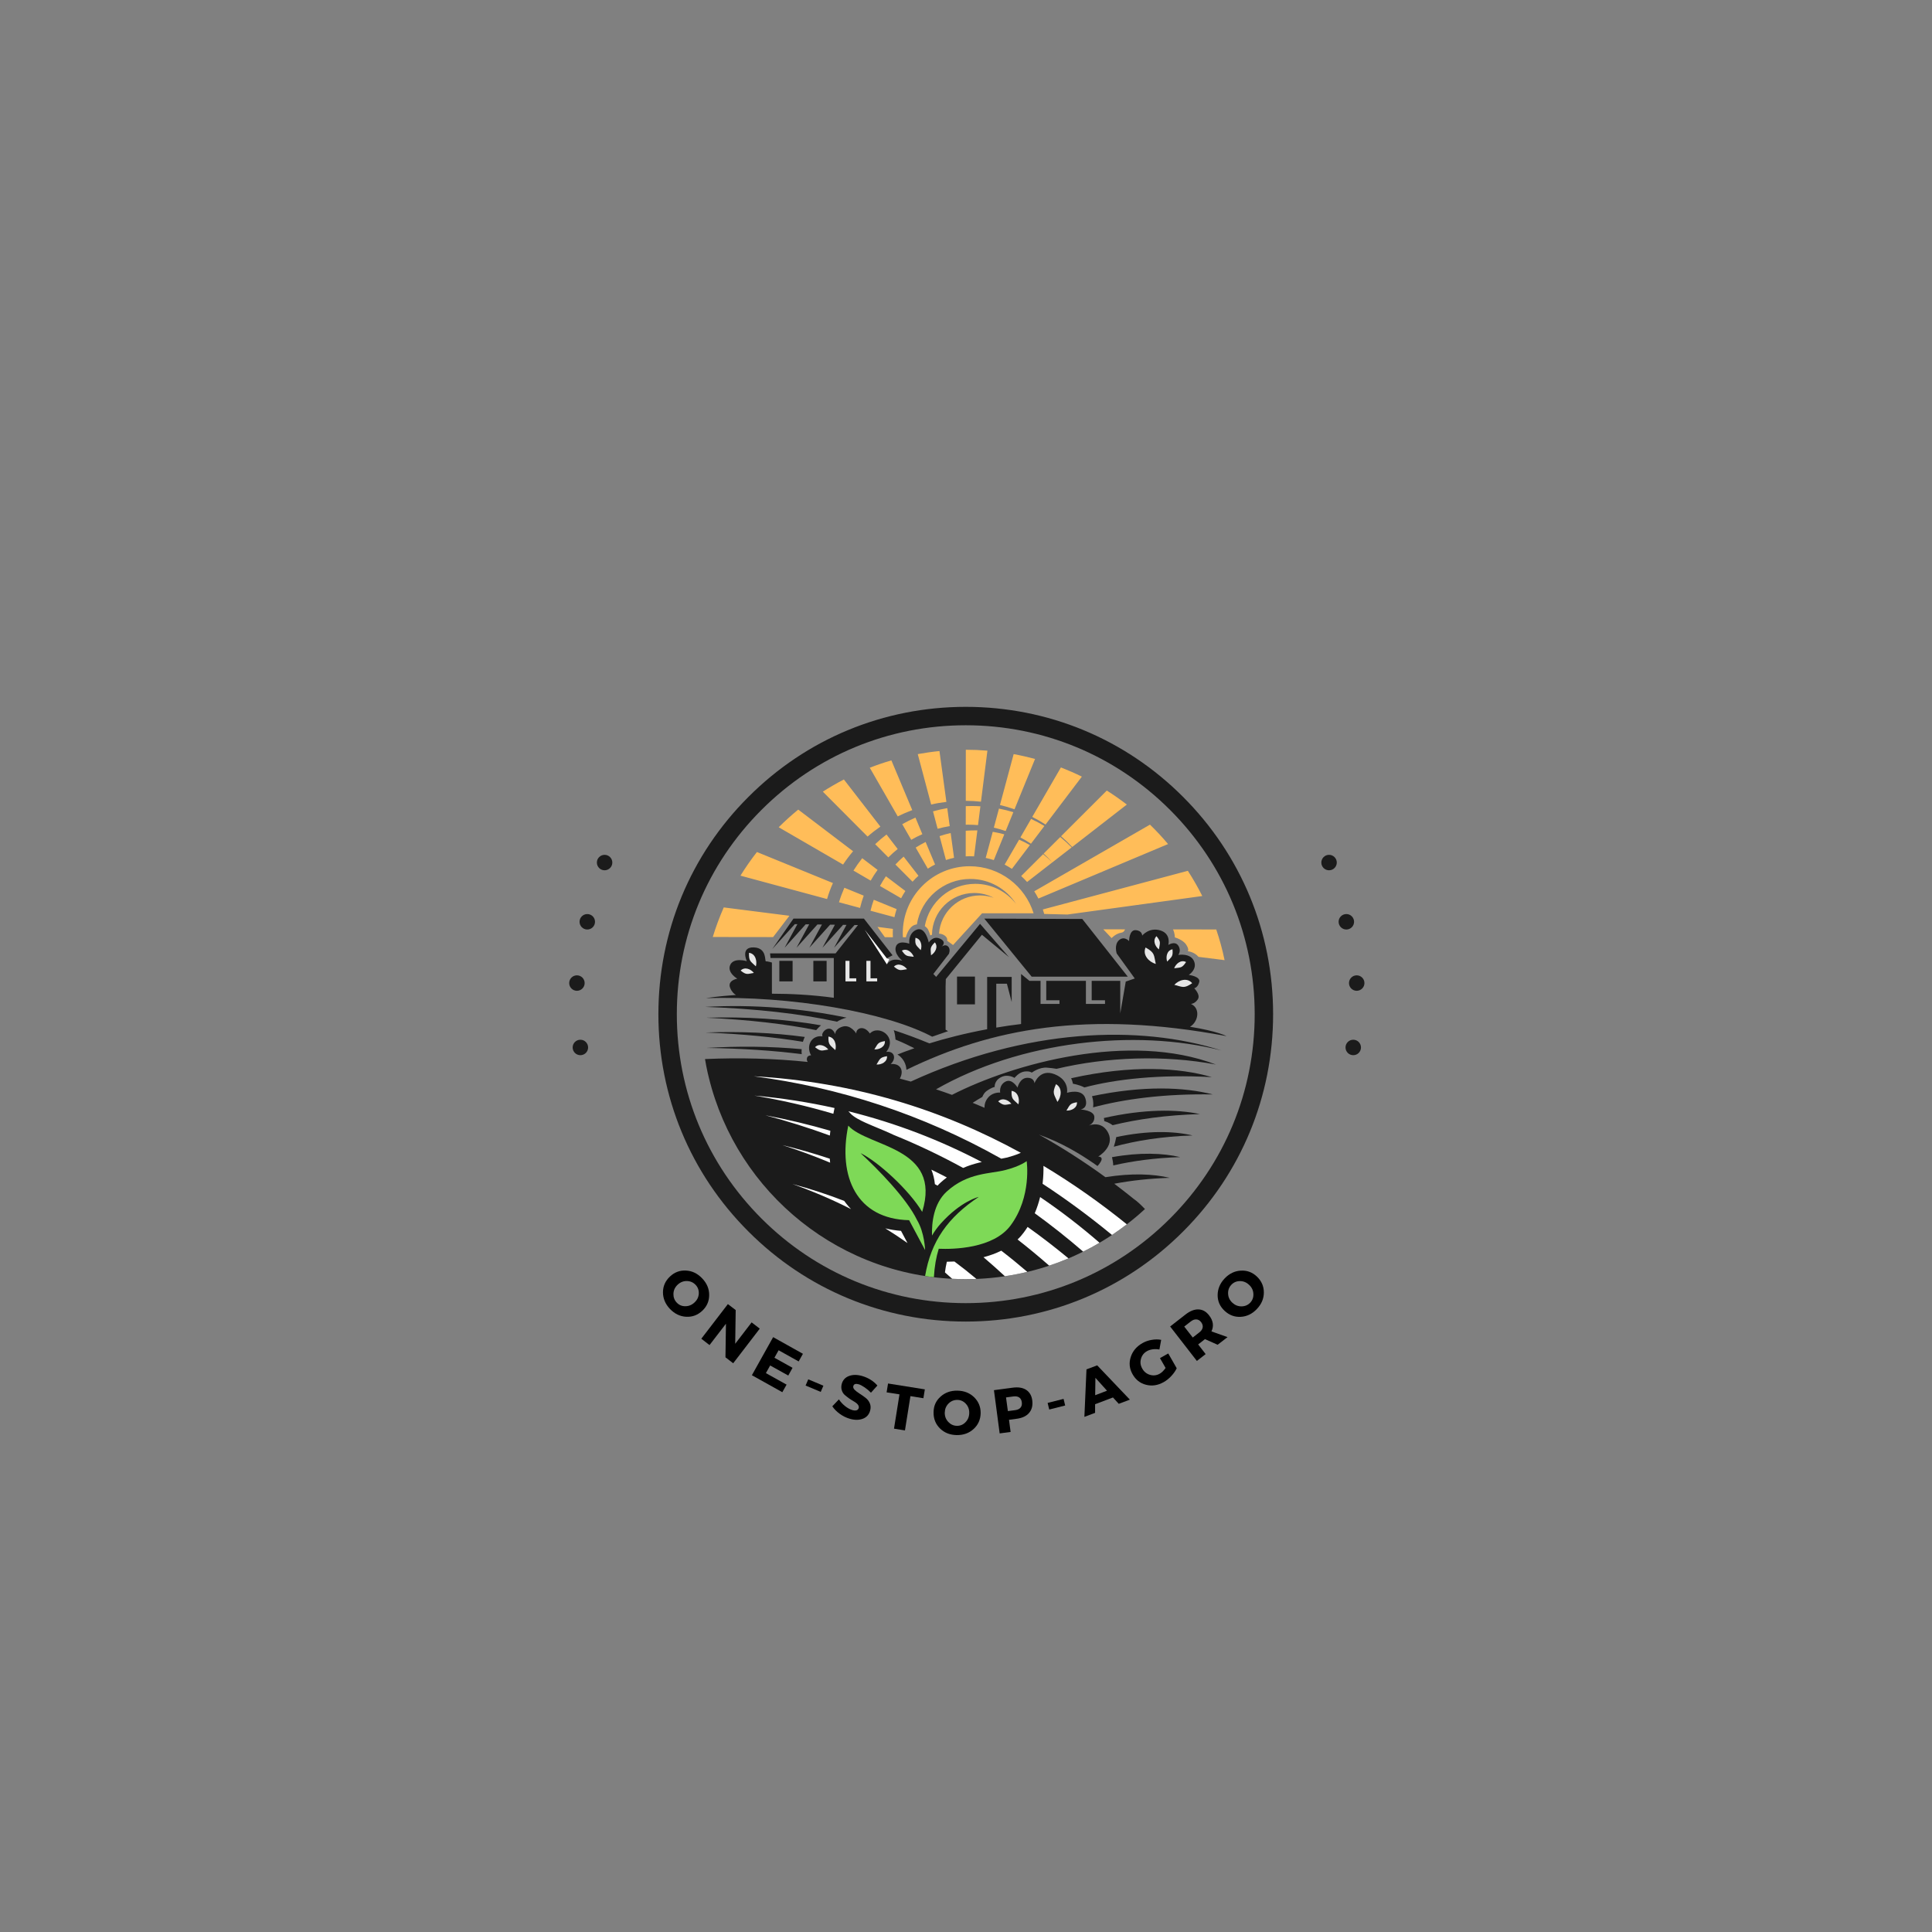 <svg xmlns="http://www.w3.org/2000/svg" width="375" viewBox="0 0 375 375" height="375" version="1.0"><rect x="0" y="0" width="375" height="375" fill="#808080" stroke="none"/><defs><clipPath id="a"><path d="M 173.289 180.219 L 238.074 180.219 L 238.074 207.746 L 173.289 207.746 Z M 173.289 180.219"/></clipPath><clipPath id="b"><path d="M 136.832 195 L 165 195 L 165 199 L 136.832 199 Z M 136.832 195"/></clipPath><clipPath id="c"><path d="M 136.832 200 L 157 200 L 157 203 L 136.832 203 Z M 136.832 200"/></clipPath><clipPath id="d"><path d="M 136.84 199.02 L 237.246 199.02 L 237.246 248.277 L 136.84 248.277 Z M 136.84 199.02"/></clipPath><clipPath id="e"><path d="M 146.23 208.867 L 218.91 208.867 L 218.91 248.277 L 146.23 248.277 Z M 146.23 208.867"/></clipPath><clipPath id="f"><path d="M 138 145.527 L 238 145.527 L 238 187 L 138 187 Z M 138 145.527"/></clipPath></defs><path fill="#1B1B1B" d="M 187.453 256.516 C 171.523 256.516 156.527 250.316 145.273 239.039 C 133.992 227.781 127.793 212.785 127.793 196.855 C 127.793 180.93 133.992 165.93 145.273 154.676 C 156.527 143.398 171.523 137.199 187.453 137.199 C 203.379 137.199 218.379 143.398 229.633 154.676 C 240.91 165.953 247.109 180.93 247.109 196.855 C 247.109 212.785 240.91 227.781 229.633 239.039 C 218.379 250.316 203.379 256.516 187.453 256.516 Z M 187.453 140.773 C 172.477 140.773 158.387 146.617 147.801 157.203 C 137.211 167.789 131.371 181.883 131.371 196.855 C 131.371 211.832 137.211 225.922 147.801 236.512 C 158.387 247.098 172.477 252.938 187.453 252.938 C 202.426 252.938 216.52 247.098 227.105 236.512 C 237.691 225.922 243.535 211.832 243.535 196.855 C 243.535 181.883 237.691 167.789 227.105 157.203 C 216.52 146.617 202.426 140.773 187.453 140.773 Z M 187.453 140.773"/><path fill="#1B1B1B" d="M 218.902 189.57 L 210.074 178.375 L 191.059 178.301 L 200.242 189.57 L 218.902 189.57"/><g clip-path="url(#a)"><path fill="#1B1B1B" d="M 220.258 189.922 L 218.508 190.523 L 217.441 196.703 L 217.441 190.379 L 211.898 190.379 L 211.898 194.152 L 214.484 194.152 L 214.484 194.859 L 210.773 194.859 L 210.773 190.379 L 203.078 190.379 L 203.078 194.152 L 205.645 194.152 L 205.645 194.859 L 201.969 194.859 L 201.969 190.379 L 199.812 190.379 L 198.191 189.047 L 198.191 198.762 C 196.523 198.961 194.914 199.195 193.375 199.457 L 193.375 190.938 L 195.441 190.938 L 196.367 194.492 L 196.367 189.621 L 191.605 189.621 L 191.605 199.773 C 187.168 200.598 183.367 201.602 180.379 202.52 C 178.105 201.566 175.812 200.719 173.477 199.957 C 173.684 200.516 173.777 201.227 173.816 201.777 C 175.117 202.312 176.328 202.879 177.477 203.465 C 176.07 203.949 174.965 204.371 174.199 204.68 C 174.625 204.938 175.086 205.34 175.453 205.973 C 175.785 206.559 175.918 207.133 175.938 207.648 C 192.309 199.676 210.965 196.012 238.074 201.109 C 238.074 201.109 236.312 200.148 230.977 199.293 C 232.578 198.363 233.07 195.711 231.156 194.859 C 231.156 194.859 231.891 194.859 232.488 193.984 C 233.09 193.109 231.797 191.816 231.797 191.816 C 231.797 191.816 232.488 191.723 232.773 190.613 C 233.047 189.504 230.738 189.23 230.738 189.23 C 230.738 189.23 232.449 188.16 231.754 186.551 C 231.062 184.934 228.703 185.348 228.703 185.348 C 228.703 185.348 229.355 184.516 228.703 183.547 C 228.062 182.57 226.77 183.406 226.77 183.406 C 226.77 183.406 227.371 181.234 225.195 180.586 C 223.027 179.941 221.695 181.602 221.695 181.602 C 221.695 181.602 221.734 180.637 220.441 180.543 C 219.152 180.453 219.152 182.664 219.152 182.664 C 219.152 182.664 218.227 181.602 217.207 182.48 C 216.199 183.355 216.75 185.066 216.75 185.066 L 220.258 189.922"/></g><path fill="#1B1B1B" d="M 180.93 201.219 C 181.953 200.859 182.988 200.508 184.02 200.148 C 184.02 200.148 183.863 200.047 183.539 199.871 L 183.539 191.516 L 183.582 190.039 L 190.59 181.438 L 195.844 185.781 L 190.23 179.316 L 181.707 189.613 L 181.164 189.047 L 184.18 185.141 C 184.18 185.141 184.57 184.238 184.02 183.707 C 183.465 183.172 182.77 183.758 182.77 183.758 C 182.77 183.758 183.863 182.855 182.473 182.203 C 181.086 181.555 180.277 182.945 180.277 182.945 C 180.277 182.945 179.637 179.777 177.926 180.453 C 176.219 181.121 176.492 183.172 176.492 183.172 C 176.492 183.172 174.328 182.348 173.883 183.758 C 173.453 185.156 175.137 186.477 175.137 186.477 C 173.629 186.004 172.695 186.328 172.133 187.176 L 172.133 186.016 L 173.242 185.418 L 167.684 178.301 L 154.012 178.301 L 149.91 184.199 L 154.277 179.375 L 154.773 179.383 L 152.293 183.957 L 156.387 179.406 L 157.062 179.414 L 154.602 183.957 L 158.664 179.438 L 159.535 179.453 L 157.094 183.957 L 161.125 179.477 L 162.059 179.488 L 159.637 183.957 L 163.637 179.512 L 164.301 179.52 L 161.898 183.957 L 165.867 179.543 L 166.531 179.555 L 162.188 185.047 L 149.469 185.047 L 149.559 185.949 L 161.84 185.949 L 161.84 193.668 C 157.551 193.082 153.441 192.883 149.84 192.879 L 149.824 192.715 L 149.824 186.824 C 149.824 186.824 148.941 186.566 148.668 186.594 C 148.383 186.617 148.941 183.98 146.309 183.891 C 143.664 183.797 144.957 186.566 144.957 186.566 C 144.957 186.566 142.414 185.781 141.738 187.285 C 141.066 188.785 143.113 189.961 143.113 189.961 C 143.113 189.961 141.098 190.289 141.738 191.789 C 142.062 192.547 142.496 192.93 142.848 193.121 C 139.242 193.375 137.02 193.734 137.02 193.734 C 153.617 193.258 171.934 196.461 180.93 201.219"/><path fill="#1B1B1B" d="M 137.145 203.402 C 144.023 203.504 150.16 203.914 155.609 204.613 C 155.578 204.305 155.57 203.945 155.602 203.645 C 149.582 203.086 143.422 203.027 137.145 203.402"/><g clip-path="url(#b)"><path fill="#1B1B1B" d="M 164.312 197.52 C 155.527 195.711 146.359 194.91 136.879 195.438 C 146.734 195.785 155.328 196.746 162.457 198.312 C 162.879 198.055 163.539 197.723 164.312 197.52"/></g><path fill="#1B1B1B" d="M 159.363 199.016 C 152.184 197.762 144.734 197.312 137.062 197.539 C 145.258 197.922 152.344 198.738 158.422 199.949 C 158.664 199.664 159.004 199.297 159.363 199.016"/><g clip-path="url(#c)"><path fill="#1B1B1B" d="M 156.203 201.27 C 149.941 200.426 143.516 200.176 136.938 200.41 C 144.043 200.691 150.32 201.301 155.844 202.219 C 155.953 201.887 156.062 201.551 156.203 201.27"/></g><path fill="#1B1B1B" d="M 211.957 212.766 C 212.355 213.922 212.164 214.941 212.164 214.941 C 218.094 213.34 226.012 212.262 235.406 212.43 C 229.828 210.996 221.902 210.672 211.957 212.766"/><path fill="#1B1B1B" d="M 214.258 217.004 C 214.348 217.359 214.324 217.602 214.324 217.602 C 214.324 217.602 215.234 217.836 215.957 218.402 C 220.652 217.254 226.371 216.426 232.906 216.242 C 228.371 215.285 222.078 215.242 214.258 217.004"/><path fill="#1B1B1B" d="M 235.215 209.07 C 228.93 207.215 219.668 206.656 207.906 209.285 C 208.18 209.844 208.254 210.352 208.254 210.352 C 208.254 210.352 209.457 210.535 210.473 211.07 C 216.543 209.469 225.004 208.5 235.215 209.07"/><path fill="#1B1B1B" d="M 216.082 226.207 C 219.836 225.348 224.203 224.746 229.078 224.594 C 225.703 223.805 221.25 223.637 215.84 224.605 C 215.941 225.055 216.066 225.688 216.082 226.207"/><path fill="#1B1B1B" d="M 216.668 220.707 C 216.559 221.324 216.375 222 216.191 222.578 C 220.418 221.418 225.578 220.574 231.48 220.391 C 227.789 219.523 222.793 219.406 216.668 220.707"/><g clip-path="url(#d)"><path fill="#1B1B1B" d="M 237.059 203.887 C 221 198.789 199.18 199.641 176.785 209.934 C 176.078 209.734 175.367 209.543 174.656 209.355 C 175.566 207.73 174.68 206.328 172.883 206.539 C 174.109 205.383 173.484 203.895 172.016 204.188 C 174.285 201.309 170.582 198.789 168.84 200.602 C 167.707 198.914 166.125 199.539 166.207 200.602 C 166.207 200.602 165.113 198.805 163.574 199.258 C 162.023 199.715 162.129 200.742 162.129 200.742 C 161.156 198.438 159.195 200.434 159.656 201.16 C 157.637 200.844 156.336 202.879 157.43 204.848 C 157.43 204.848 156.602 204.805 156.602 205.59 C 156.602 205.805 156.672 205.977 156.77 206.121 C 150.211 205.438 143.566 205.27 136.84 205.562 C 136.996 206.5 137.18 207.426 137.387 208.344 L 137.387 208.352 C 137.406 208.426 137.43 208.5 137.445 208.574 C 137.488 208.777 137.539 208.977 137.59 209.176 C 143.082 231.621 163.324 248.281 187.441 248.281 C 200.871 248.281 213.09 243.117 222.234 234.672 C 221.543 233.949 220.734 233.164 220.078 232.723 C 218.816 231.703 217.551 230.719 216.281 229.762 C 219.504 229.152 223.105 228.738 227.047 228.617 C 223.832 227.852 219.637 227.672 214.566 228.492 C 210.324 225.406 206.02 222.656 201.664 220.23 C 202.172 220.422 202.707 220.625 203.27 220.848 C 207.32 222.449 211.016 224.879 213.023 226.324 C 213.215 226.129 213.422 225.879 213.613 225.555 C 214.293 224.438 213.156 224.496 213.156 224.496 C 213.156 224.496 216.383 222.602 215.141 219.965 C 214.012 217.59 211.758 218.301 211.336 218.461 C 211.293 218.48 211.266 218.488 211.266 218.488 C 211.266 218.488 211.289 218.477 211.336 218.461 C 211.594 218.352 212.492 217.887 212.414 216.777 C 212.324 215.484 209.738 215.352 209.738 215.352 C 209.738 215.352 211.305 215.168 210.664 213.172 C 210.016 211.188 207.105 212.113 207.105 212.113 C 207.105 212.113 207.613 209.668 204.703 208.508 C 201.793 207.359 200.785 210.27 200.785 210.27 C 200.785 210.27 200.785 209.16 199.352 209.203 C 197.918 209.25 197.5 211.098 197.5 211.098 C 197.5 211.098 196.441 209.25 195.152 209.945 C 193.859 210.637 194.133 212.07 194.133 212.07 C 194.133 212.07 192.332 211.879 191.414 213.59 C 191.164 214.059 191.082 214.551 191.094 215.02 C 190.328 214.691 189.562 214.367 188.793 214.055 C 189.398 213.66 190.023 213.281 190.664 212.914 C 190.859 212.457 191.117 212.023 191.5 211.762 C 192.609 210.996 193.066 210.98 193.066 210.98 C 193.066 210.98 192.949 209.777 194.293 209.086 C 195.625 208.383 196.918 209.219 196.918 209.219 C 196.918 209.219 197.727 208.16 198.793 207.992 C 199.852 207.832 200.27 208.199 200.27 208.199 C 200.27 208.199 201.719 207.09 203.246 207.234 C 203.902 207.293 204.512 207.352 205.07 207.457 C 214.906 205.121 226.062 204.746 236 206.625 C 219.273 200.223 196.773 206.383 184.777 212.512 C 183.75 212.137 182.719 211.777 181.684 211.438 C 197.973 202.113 220.223 199.602 237.059 203.887"/></g><path fill="#1B1B1B" d="M 185.758 189.555 L 185.758 194.945 L 189.238 194.945 L 189.238 189.555 L 185.758 189.555"/><path fill="#1B1B1B" d="M 151.27 186.5 L 151.27 190.488 L 153.844 190.488 L 153.844 186.5 L 151.27 186.5"/><path fill="#1B1B1B" d="M 157.871 186.5 L 157.871 190.488 L 160.445 190.488 L 160.445 186.5 L 157.871 186.5"/><path fill="#7ED957" d="M 181.27 247.906 C 180.703 247.84 180.129 247.766 179.562 247.672 C 180.711 240.855 183.996 236.309 189.973 232.32 C 189.973 232.32 186.57 233.07 182.586 237.504 C 181.938 238.227 181.379 239.012 180.902 239.82 C 180.828 237.352 181.203 233.621 183.754 231.285 C 187.84 227.559 192.207 227.867 195.133 227.105 C 198.059 226.355 199.277 225.371 199.277 225.371 C 199.277 225.371 200.301 232.27 196.168 237.844 C 192.824 242.367 185.047 242.5 182.211 242.383 C 181.711 243.992 181.387 245.805 181.27 247.906 Z M 176.461 236.836 C 166.316 236.625 162.59 228.449 164.648 218.488 C 168.516 222.719 182.895 222.586 178.996 235.223 C 176.477 231.004 170.441 225.473 167.031 223.82 C 170.426 226.957 175.984 232.621 177.996 236.809 C 179.469 239.262 179.562 242.641 179.562 242.641 L 176.461 236.836"/><g clip-path="url(#e)"><path fill="#FFF" d="M 161.98 215.066 C 156.977 213.949 151.785 213.133 146.418 212.656 C 151.57 213.508 156.688 214.684 161.754 216.184 Z M 190.566 225.547 C 182.578 221.352 173.949 217.996 164.68 215.699 L 165.023 216.078 C 165.73 216.852 167.066 217.496 168.016 217.93 C 169.625 218.656 171.277 219.281 172.883 220.016 C 173.051 220.098 173.227 220.172 173.395 220.258 C 177.984 222.117 182.504 224.262 186.949 226.699 C 187.891 226.281 188.883 225.957 189.934 225.695 C 190.141 225.648 190.355 225.598 190.566 225.547 Z M 161.172 219.48 C 157.086 218.297 152.895 217.285 148.566 216.477 C 152.77 217.586 156.938 218.895 161.07 220.406 C 161.105 220.098 161.137 219.789 161.172 219.48 Z M 183.781 228.543 C 182.789 228.023 181.789 227.523 180.777 227.031 C 181.145 227.941 181.371 228.883 181.461 229.844 C 181.629 229.934 181.805 230.035 181.973 230.137 C 182.145 229.934 182.34 229.75 182.539 229.566 C 182.938 229.199 183.355 228.859 183.781 228.543 Z M 171.832 238.418 C 173.293 239.328 174.727 240.273 176.145 241.273 L 174.887 238.91 C 173.844 238.828 172.824 238.668 171.832 238.418 Z M 163.863 233.098 C 160.637 231.844 157.285 230.742 153.793 229.809 C 157.711 231.203 161.516 232.82 165.191 234.691 C 165.039 234.539 164.906 234.391 164.766 234.23 C 164.441 233.863 164.141 233.488 163.863 233.098 Z M 161.055 224.902 C 158.07 223.91 155.02 223.027 151.883 222.27 C 155.012 223.27 158.094 224.402 161.129 225.672 C 161.105 225.422 161.07 225.164 161.055 224.902 Z M 198.145 223.762 C 182.855 215.367 165.723 210.004 146.301 208.902 C 162.855 211.07 178.945 216.234 194.352 224.902 C 194.742 224.836 195.125 224.762 195.5 224.672 C 196.191 224.488 197.262 224.16 198.145 223.762 Z M 189.523 248.238 C 188.832 248.266 188.141 248.281 187.441 248.281 C 186.555 248.281 185.68 248.254 184.812 248.207 C 184.348 247.789 183.879 247.379 183.414 246.973 C 183.504 246.27 183.621 245.586 183.781 244.902 C 184.262 244.902 184.754 244.887 185.254 244.859 C 186.715 245.945 188.141 247.07 189.523 248.238 Z M 199.402 246.871 C 197.977 247.215 196.516 247.496 195.051 247.715 C 193.676 246.445 192.293 245.211 190.898 244.027 C 192.102 243.711 193.258 243.293 194.352 242.758 C 196.066 244.078 197.75 245.453 199.402 246.871 Z M 207.395 244.25 C 206.172 244.77 204.922 245.242 203.645 245.66 C 201.629 243.891 199.586 242.199 197.508 240.582 C 197.953 240.172 198.352 239.723 198.711 239.23 C 198.977 238.879 199.219 238.512 199.461 238.145 C 202.172 240.07 204.812 242.117 207.395 244.25 Z M 213.422 241.215 C 212.391 241.832 211.332 242.398 210.246 242.941 C 207.18 240.289 204.035 237.801 200.844 235.492 C 201.277 234.473 201.621 233.422 201.887 232.348 C 205.93 235.082 209.773 238.051 213.422 241.215 Z M 218.719 237.637 C 217.785 238.359 216.824 239.047 215.84 239.703 C 211.414 236.059 206.922 232.754 202.363 229.77 C 202.371 229.652 202.387 229.535 202.402 229.41 C 202.504 228.449 202.562 227.348 202.535 226.289 C 208.18 229.676 213.574 233.48 218.719 237.637" fill-rule="evenodd"/></g><g clip-path="url(#f)"><path fill="#FFBD59" d="M 218.367 180.387 L 214.141 180.375 L 215.758 182.086 C 215.758 182.086 216.543 181.211 217.648 181.027 C 218.094 180.953 218.25 180.695 218.367 180.387 Z M 184.523 161.688 L 185.18 166.5 C 184.648 166.617 184.121 166.762 183.605 166.926 L 182.371 162.289 C 183.07 162.055 183.789 161.855 184.523 161.688 Z M 183.863 156.855 L 184.34 160.352 C 183.539 160.477 182.754 160.652 181.988 160.863 L 181.098 157.484 C 181.996 157.234 182.922 157.016 183.863 156.855 Z M 178.137 146.371 C 179.52 146.121 180.93 145.918 182.348 145.777 L 183.695 155.648 C 182.688 155.766 181.703 155.93 180.738 156.156 Z M 179.66 163.422 L 181.496 167.797 C 181.012 168.039 180.535 168.312 180.086 168.605 L 177.734 164.516 C 178.363 164.125 179.004 163.758 179.66 163.422 Z M 177.688 158.699 L 179.027 161.914 C 178.285 162.238 177.562 162.598 176.867 163.008 L 175.125 159.969 C 175.953 159.512 176.801 159.086 177.688 158.699 Z M 168.824 149.016 C 170.191 148.48 171.59 148.004 173.016 147.59 L 177.07 157.242 C 176.102 157.602 175.16 158.008 174.25 158.461 Z M 175.395 166.27 L 178.277 169.988 C 177.867 170.348 177.488 170.73 177.129 171.141 L 173.801 167.805 C 174.301 167.262 174.836 166.754 175.395 166.27 Z M 172.074 161.98 L 174.242 164.793 C 173.609 165.301 173 165.844 172.426 166.418 L 169.867 163.855 C 170.566 163.191 171.301 162.562 172.074 161.98 Z M 159.711 153.66 C 161.031 152.812 162.398 152.027 163.797 151.293 L 170.883 160.445 C 170.016 161.047 169.184 161.688 168.398 162.379 Z M 171.957 170.082 L 175.734 172.945 C 175.434 173.395 175.16 173.871 174.91 174.352 L 170.801 171.969 C 171.152 171.316 171.543 170.684 171.957 170.082 Z M 167.355 166.578 L 170.34 168.848 C 169.852 169.516 169.406 170.207 169 170.926 L 165.656 168.98 C 166.176 168.152 166.75 167.344 167.355 166.578 Z M 151.145 160.57 C 152.352 159.367 153.617 158.227 154.938 157.141 L 165.582 165.227 C 164.883 166.051 164.23 166.91 163.641 167.812 Z M 169.602 174.645 L 174.035 176.457 C 173.867 176.965 173.727 177.492 173.609 178.023 L 168.965 176.773 C 169.141 176.047 169.352 175.336 169.602 174.645 Z M 163.891 172.309 L 167.648 173.844 C 167.367 174.621 167.125 175.414 166.934 176.23 L 162.848 175.129 C 163.141 174.16 163.488 173.227 163.891 172.309 Z M 143.723 169.965 C 144.707 168.379 145.773 166.844 146.918 165.375 L 161.672 171.398 C 161.223 172.402 160.84 173.434 160.531 174.504 Z M 138.348 181.871 C 138.945 179.902 139.664 177.992 140.48 176.129 L 153.227 177.75 L 150.059 181.887 Z M 236.074 180.41 C 236.73 182.348 237.273 184.332 237.691 186.367 L 232.629 185.727 C 231.781 184.715 230.531 184.633 230.531 184.633 C 230.531 184.633 230.906 184.398 230.254 183.379 C 229.605 182.371 228.039 181.953 228.039 181.953 C 228.039 181.953 228.039 181.121 227.68 180.395 Z M 230.562 169.023 C 231.582 170.598 232.516 172.234 233.363 173.918 L 207.188 177.508 L 202.68 177.398 C 202.594 177.098 202.512 176.812 202.418 176.523 Z M 223.211 160.062 C 224.445 161.262 225.621 162.516 226.719 163.832 L 201.555 174.41 C 201.312 173.93 201.035 173.461 200.746 173 Z M 204.246 167.395 L 199.359 171.191 C 198.992 170.789 198.609 170.398 198.211 170.039 L 202.469 165.793 C 203.094 166.293 203.688 166.828 204.246 167.395 Z M 208.012 164.473 L 204.254 167.395 C 203.719 166.793 203.164 166.227 202.57 165.684 L 205.797 162.465 C 206.57 163.098 207.312 163.766 208.012 164.473 Z M 214.832 153.445 C 216.176 154.297 217.465 155.207 218.719 156.164 L 208.113 164.398 C 207.43 163.664 206.715 162.973 205.953 162.312 Z M 199.902 164.031 L 196.41 168.645 C 195.953 168.348 195.484 168.07 195 167.82 L 197.809 162.973 C 198.535 163.289 199.227 163.641 199.902 164.031 Z M 202.719 160.32 L 200.109 163.766 C 199.453 163.324 198.77 162.914 198.059 162.547 L 200.137 158.953 C 201.027 159.367 201.887 159.82 202.719 160.32 Z M 205.922 148.957 C 207.305 149.5 208.664 150.09 209.988 150.742 L 202.938 160.043 C 202.113 159.504 201.254 159.012 200.359 158.559 Z M 194.934 161.945 L 192.898 166.945 C 192.383 166.777 191.859 166.637 191.324 166.52 L 192.691 161.453 C 193.449 161.578 194.199 161.746 194.934 161.945 Z M 196.691 157.641 L 195.199 161.305 C 194.449 161.047 193.691 160.82 192.906 160.645 L 193.898 156.949 C 194.852 157.133 195.785 157.367 196.691 157.641 Z M 196.75 146.371 C 198.16 146.629 199.543 146.945 200.902 147.312 L 196.918 157.082 C 196 156.758 195.059 156.48 194.09 156.25 Z M 189.707 161.18 L 189.066 166.219 C 188.781 166.203 188.5 166.191 188.215 166.191 C 187.957 166.191 187.699 166.203 187.441 166.219 L 187.449 161.246 C 188.031 161.203 188.625 161.18 189.215 161.18 C 189.383 161.18 189.539 161.18 189.707 161.18 Z M 190.297 156.5 L 189.832 160.152 C 189.191 160.102 188.539 160.07 187.883 160.07 C 187.738 160.07 187.59 160.07 187.449 160.078 L 187.457 156.473 C 187.84 156.457 188.23 156.449 188.625 156.449 C 189.184 156.449 189.742 156.465 190.297 156.5 Z M 187.465 145.527 C 188.883 145.527 190.281 145.586 191.656 145.703 L 190.406 155.605 C 189.441 155.504 188.457 155.445 187.457 155.438 Z M 173.309 180.293 L 170.316 179.91 L 171.75 181.91 L 173.309 181.922 C 173.293 181.66 173.285 181.402 173.285 181.137 C 173.285 180.852 173.293 180.57 173.309 180.293 Z M 188.215 168.137 C 194.043 168.137 198.969 171.977 200.621 177.266 L 190.625 177.266 L 184.988 183.43 L 183.836 182.598 C 183.836 182.598 184.07 181.879 183.031 181.395 C 182.789 181.285 182.531 181.234 182.262 181.219 C 182.555 177.074 186.004 173.801 190.215 173.801 C 191.148 173.801 192.051 173.969 192.883 174.262 C 191.742 173.668 190.449 173.328 189.082 173.328 C 184.59 173.328 180.945 176.949 180.895 181.438 C 180.688 181.504 180.562 181.562 180.562 181.562 C 180.562 181.562 180.277 180.543 180.004 180.219 C 179.902 180.102 179.738 179.918 179.504 179.758 C 180.336 175.086 184.414 171.551 189.309 171.551 C 192.531 171.551 195.402 173.086 197.227 175.465 L 197.234 175.473 C 195.359 172.543 192.082 170.605 188.348 170.605 C 183.121 170.605 178.785 174.422 177.961 179.418 C 177.844 179.434 177.727 179.469 177.602 179.5 C 176.27 179.918 175.828 181.93 175.828 181.93 C 175.828 181.93 175.645 181.93 175.25 181.922 C 175.234 181.66 175.227 181.402 175.227 181.137 C 175.227 173.961 181.039 168.137 188.215 168.137" fill-rule="evenodd"/></g><path fill="#E6E6E6" d="M 145.383 184.941 C 146.633 185.09 147 186.535 146.715 187.57 C 145.699 186.582 145.324 186.609 145.383 184.941 Z M 168.164 190.488 L 168.164 186.5 L 168.965 186.5 L 168.965 189.895 L 170.258 189.895 L 170.258 190.488 Z M 181.453 182.914 C 182.164 183.773 181.52 184.922 180.711 185.418 C 180.66 184.164 180.402 183.957 181.453 182.914 Z M 177.688 182.027 C 178.777 182.23 179.027 183.523 178.719 184.422 C 177.879 183.496 177.543 183.496 177.688 182.027 Z M 175.051 184.516 C 176.027 183.98 177.035 184.832 177.363 185.715 C 176.121 185.531 175.867 185.742 175.051 184.516 Z M 173.508 187.617 C 174.293 186.836 175.5 187.359 176.062 188.121 C 174.828 188.285 174.637 188.57 173.508 187.617 Z M 164.105 190.488 L 164.105 186.5 L 164.883 186.5 L 164.883 189.895 L 166.199 189.895 L 166.199 190.488 Z M 227.578 184.258 C 226.488 184.457 226.238 185.75 226.547 186.645 C 227.387 185.715 227.719 185.727 227.578 184.258 Z M 230.215 186.734 C 229.238 186.207 228.23 187.059 227.906 187.945 C 229.145 187.754 229.395 187.969 230.215 186.734 Z M 224.477 181.711 C 223.684 182.496 224.195 183.707 224.945 184.281 C 225.129 183.039 225.41 182.855 224.477 181.711 Z M 231.398 190.84 C 230.457 189.68 228.781 190.223 227.93 191.156 C 229.555 191.555 229.762 191.949 231.398 190.84 Z M 222.359 183.906 C 221.703 185.367 223.027 186.727 224.336 187.102 C 223.938 185.34 224.211 184.949 222.359 183.906 Z M 204.969 210.438 C 206.254 211.164 206.012 212.891 205.246 213.883 C 204.586 212.355 204.172 212.223 204.969 210.438 Z M 196.344 211.738 C 197.586 211.887 197.961 213.332 197.676 214.355 C 196.66 213.375 196.285 213.398 196.344 211.738 Z M 193.75 213.789 C 194.527 212.988 195.734 213.5 196.309 214.25 C 195.074 214.441 194.891 214.715 193.75 213.789 Z M 209.039 213.941 C 209.121 215.051 207.938 215.625 206.996 215.559 C 207.672 214.508 207.582 214.184 209.039 213.941 Z M 160.797 201.199 C 162.047 201.352 162.414 202.793 162.141 203.828 C 161.121 202.836 160.746 202.863 160.797 201.199 Z M 171.758 202.07 C 171.844 203.18 170.66 203.754 169.715 203.688 C 170.391 202.637 170.301 202.32 171.758 202.07 Z M 172.168 205.004 C 172.258 206.113 171.074 206.691 170.125 206.625 C 170.809 205.574 170.715 205.246 172.168 205.004 Z M 158.203 203.254 C 158.98 202.453 160.195 202.961 160.77 203.711 C 159.531 203.902 159.355 204.18 158.203 203.254 Z M 143.758 188.387 C 144.531 187.586 145.75 188.094 146.324 188.844 C 145.082 189.035 144.906 189.312 143.758 188.387" fill-rule="evenodd"/><path fill="#FFF" d="M 172.133 186.016 L 167.832 180.453 L 172.133 187.168 L 172.594 186.199 L 172.133 186.016" fill-rule="evenodd"/><path fill="#1B1B1B" d="M 117.352 165.922 C 116.523 165.922 115.852 166.594 115.852 167.422 C 115.852 168.25 116.523 168.922 117.352 168.922 C 118.18 168.922 118.852 168.25 118.852 167.422 C 118.852 166.594 118.18 165.922 117.352 165.922"/><path fill="#1B1B1B" d="M 257.969 165.922 C 257.137 165.922 256.469 166.594 256.469 167.422 C 256.469 168.25 257.137 168.922 257.969 168.922 C 258.797 168.922 259.469 168.25 259.469 167.422 C 259.469 166.594 258.797 165.922 257.969 165.922"/><path fill="#1B1B1B" d="M 113.992 177.418 C 113.164 177.418 112.492 178.086 112.492 178.918 C 112.492 179.746 113.164 180.418 113.992 180.418 C 114.82 180.418 115.492 179.746 115.492 178.918 C 115.492 178.086 114.82 177.418 113.992 177.418"/><path fill="#1B1B1B" d="M 261.324 177.418 C 260.496 177.418 259.824 178.086 259.824 178.918 C 259.824 179.746 260.496 180.418 261.324 180.418 C 262.152 180.418 262.824 179.746 262.824 178.918 C 262.824 178.086 262.152 177.418 261.324 177.418"/><path fill="#1B1B1B" d="M 111.98 189.312 C 111.152 189.312 110.48 189.984 110.48 190.812 C 110.48 191.641 111.152 192.312 111.98 192.312 C 112.809 192.312 113.48 191.641 113.48 190.812 C 113.48 189.984 112.809 189.312 111.98 189.312"/><path fill="#1B1B1B" d="M 263.336 189.312 C 262.508 189.312 261.836 189.984 261.836 190.812 C 261.836 191.641 262.508 192.312 263.336 192.312 C 264.164 192.312 264.836 191.641 264.836 190.812 C 264.836 189.984 264.164 189.312 263.336 189.312"/><path fill="#1B1B1B" d="M 112.652 201.812 C 111.824 201.812 111.152 202.484 111.152 203.312 C 111.152 204.141 111.824 204.812 112.652 204.812 C 113.48 204.812 114.152 204.141 114.152 203.312 C 114.152 202.484 113.48 201.812 112.652 201.812"/><path fill="#1B1B1B" d="M 262.664 201.812 C 261.836 201.812 261.164 202.484 261.164 203.312 C 261.164 204.141 261.836 204.812 262.664 204.812 C 263.496 204.812 264.164 204.141 264.164 203.312 C 264.164 202.484 263.496 201.812 262.664 201.812"/><g><g><g><path d="M 9.531 -2.344 C 10.438 -1.395 10.891 -0.328 10.891 0.859 C 10.898 2.055 10.461 3.078 9.578 3.922 C 8.68 4.773 7.633 5.172 6.438 5.109 C 5.238 5.047 4.188 4.539 3.281 3.594 C 2.383 2.645 1.93 1.57 1.922 0.375 C 1.922 -0.82 2.375 -1.848 3.281 -2.703 C 4.176 -3.547 5.219 -3.93 6.406 -3.859 C 7.594 -3.797 8.633 -3.289 9.531 -2.344 Z M 8.25 -1.094 C 7.789 -1.57 7.223 -1.816 6.547 -1.828 C 5.879 -1.836 5.285 -1.598 4.766 -1.109 C 4.254 -0.629 3.984 -0.051 3.953 0.625 C 3.93 1.312 4.145 1.891 4.594 2.359 C 5.039 2.836 5.598 3.07 6.266 3.062 C 6.941 3.062 7.535 2.816 8.047 2.328 C 8.566 1.848 8.844 1.273 8.875 0.609 C 8.906 -0.055 8.695 -0.625 8.25 -1.094 Z M 8.25 -1.094" transform="translate(126.76 250.474)"/></g></g></g><g><g><g><path d="M 6.859 5.281 L 5.359 4.125 L 5.453 -2.391 L 2.266 1.75 L 0.672 0.516 L 5.828 -6.203 L 7.344 -5.047 L 7.25 1.5 L 10.438 -2.656 L 12.016 -1.438 Z M 6.859 5.281" transform="translate(135.453 259.328)"/></g></g></g><g><g><g><path d="M 9.812 -2.266 L 5.922 -4.438 L 5.109 -2.984 L 8.625 -1.031 L 7.797 0.469 L 4.281 -1.484 L 3.453 0 L 7.469 2.234 L 6.641 3.703 L 0.734 0.406 L 4.859 -6.984 L 10.641 -3.75 Z M 9.812 -2.266" transform="translate(145.207 266.522)"/></g></g></g><g><g><g><path d="M 4.734 -1.312 L 1.797 -2.547 L 2.312 -3.75 L 5.25 -2.516 Z M 4.734 -1.312" transform="translate(154.57 271.479)"/></g></g></g><g><g><g><path d="M 6.359 -7.047 C 7.578 -6.68 8.555 -6.066 9.297 -5.203 L 8.047 -3.812 C 7.691 -4.188 7.289 -4.523 6.844 -4.828 C 6.406 -5.129 6.023 -5.332 5.703 -5.438 C 5.098 -5.613 4.738 -5.504 4.625 -5.109 C 4.551 -4.859 4.641 -4.609 4.891 -4.359 C 5.141 -4.117 5.453 -3.879 5.828 -3.641 C 6.211 -3.398 6.594 -3.133 6.969 -2.844 C 7.352 -2.562 7.641 -2.195 7.828 -1.75 C 8.016 -1.312 8.031 -0.82 7.875 -0.281 C 7.645 0.488 7.156 1.004 6.406 1.266 C 5.664 1.523 4.828 1.516 3.891 1.234 C 3.223 1.035 2.594 0.723 2 0.297 C 1.406 -0.129 0.922 -0.617 0.547 -1.172 L 1.828 -2.516 C 2.141 -2.035 2.535 -1.602 3.016 -1.219 C 3.504 -0.832 3.961 -0.578 4.391 -0.453 C 4.734 -0.348 5.016 -0.328 5.234 -0.391 C 5.453 -0.453 5.598 -0.598 5.672 -0.828 C 5.734 -1.047 5.68 -1.266 5.516 -1.484 C 5.348 -1.703 5.117 -1.895 4.828 -2.062 C 4.535 -2.227 4.219 -2.426 3.875 -2.656 C 3.539 -2.895 3.234 -3.133 2.953 -3.375 C 2.68 -3.625 2.488 -3.938 2.375 -4.312 C 2.258 -4.695 2.266 -5.113 2.391 -5.562 C 2.609 -6.301 3.082 -6.801 3.812 -7.062 C 4.539 -7.332 5.391 -7.328 6.359 -7.047 Z M 6.359 -7.047" transform="translate(161.005 274.134)"/></g></g></g><g><g><g><path d="M 8.281 -5.5 L 5.766 -5.906 L 4.703 0.75 L 2.578 0.406 L 3.641 -6.25 L 1.141 -6.641 L 1.422 -8.359 L 8.562 -7.219 Z M 8.281 -5.5" transform="translate(170.948 276.895)"/></g></g></g><g><g><g><path d="M 5 -8.453 C 6.312 -8.43 7.395 -8.004 8.25 -7.172 C 9.102 -6.336 9.523 -5.312 9.516 -4.094 C 9.492 -2.852 9.039 -1.828 8.156 -1.016 C 7.27 -0.203 6.172 0.191 4.859 0.172 C 3.555 0.148 2.477 -0.273 1.625 -1.109 C 0.77 -1.953 0.352 -3 0.375 -4.25 C 0.383 -5.477 0.832 -6.488 1.719 -7.281 C 2.602 -8.082 3.695 -8.473 5 -8.453 Z M 5 -6.656 C 4.332 -6.664 3.758 -6.43 3.281 -5.953 C 2.812 -5.484 2.566 -4.895 2.547 -4.188 C 2.535 -3.477 2.766 -2.875 3.234 -2.375 C 3.703 -1.883 4.258 -1.633 4.906 -1.625 C 5.562 -1.613 6.117 -1.848 6.578 -2.328 C 7.047 -2.805 7.285 -3.398 7.297 -4.109 C 7.316 -4.816 7.098 -5.414 6.641 -5.906 C 6.191 -6.395 5.645 -6.645 5 -6.656 Z M 5 -6.656" transform="translate(180.83 278.376)"/></g></g></g><g><g><g><path d="M -0.266 -8.5 L 3.375 -8.984 C 4.457 -9.129 5.328 -8.988 5.984 -8.562 C 6.648 -8.133 7.047 -7.453 7.172 -6.516 C 7.297 -5.535 7.098 -4.734 6.578 -4.109 C 6.055 -3.484 5.254 -3.098 4.172 -2.953 L 2.656 -2.75 L 2.969 -0.391 L 0.844 -0.109 Z M 2.078 -7.094 L 2.438 -4.438 L 3.859 -4.625 C 4.328 -4.688 4.672 -4.848 4.891 -5.109 C 5.117 -5.367 5.203 -5.719 5.141 -6.156 C 5.086 -6.594 4.914 -6.906 4.625 -7.094 C 4.344 -7.281 3.969 -7.344 3.5 -7.281 Z M 2.078 -7.094" transform="translate(193.19 278.332)"/></g></g></g><g><g><g><path d="M 3.016 -3.891 L -0.078 -3.109 L -0.391 -4.391 L 2.703 -5.172 Z M 3.016 -3.891" transform="translate(203.734 276.696)"/></g></g></g><g><g><g><path d="M 5.484 -3.75 L 2.016 -2.438 L 2.016 -0.766 L -0.062 0.016 L 0.344 -9.203 L 2.422 -9.984 L 8.766 -3.328 L 6.609 -2.516 Z M 4.328 -5.062 L 2.078 -7.562 L 2.031 -4.188 Z M 4.328 -5.062" transform="translate(210.541 274.997)"/></g></g></g><g><g><g><path d="M 3.516 -6.938 L 5.125 -7.844 L 6.766 -4.969 C 6.523 -4.457 6.172 -3.953 5.703 -3.453 C 5.242 -2.961 4.754 -2.57 4.234 -2.281 C 3.109 -1.645 1.969 -1.473 0.812 -1.766 C -0.332 -2.055 -1.207 -2.742 -1.812 -3.828 C -2.414 -4.898 -2.531 -6.008 -2.156 -7.156 C -1.789 -8.301 -1.031 -9.203 0.125 -9.859 C 0.676 -10.172 1.273 -10.379 1.922 -10.484 C 2.578 -10.598 3.188 -10.598 3.75 -10.484 L 3.406 -8.609 C 3.008 -8.691 2.594 -8.707 2.156 -8.656 C 1.719 -8.602 1.332 -8.484 1 -8.297 C 0.395 -7.953 0.004 -7.453 -0.172 -6.797 C -0.359 -6.148 -0.273 -5.52 0.078 -4.906 C 0.43 -4.281 0.938 -3.875 1.594 -3.688 C 2.25 -3.5 2.879 -3.578 3.484 -3.922 C 3.867 -4.141 4.242 -4.508 4.609 -5.031 Z M 3.516 -6.938" transform="translate(221.634 270.55)"/></g></g></g><g><g><g><path d="M 4.703 -3.656 L 2.25 -4.75 L 2.203 -4.719 L 0.922 -3.719 L 2.375 -1.844 L 0.672 -0.516 L -4.516 -7.203 L -1.531 -9.531 C -0.645 -10.219 0.191 -10.547 0.984 -10.516 C 1.785 -10.492 2.473 -10.109 3.047 -9.359 C 3.848 -8.328 4 -7.289 3.5 -6.25 L 6.625 -5.141 Z M -0.125 -5.062 L 1.156 -6.062 C 1.52 -6.344 1.734 -6.656 1.797 -7 C 1.859 -7.352 1.758 -7.703 1.5 -8.047 C 1.227 -8.391 0.914 -8.566 0.562 -8.578 C 0.219 -8.598 -0.133 -8.469 -0.5 -8.188 L -1.781 -7.188 Z M -0.125 -5.062" transform="translate(231.64 264.674)"/></g></g></g><g><g><g><path d="M -2.844 -9.406 C -1.938 -10.352 -0.891 -10.859 0.297 -10.922 C 1.492 -10.992 2.535 -10.609 3.422 -9.766 C 4.316 -8.91 4.766 -7.883 4.766 -6.688 C 4.766 -5.488 4.312 -4.414 3.406 -3.469 C 2.508 -2.52 1.461 -2.016 0.266 -1.953 C -0.922 -1.891 -1.969 -2.285 -2.875 -3.141 C -3.77 -3.984 -4.211 -5 -4.203 -6.188 C -4.191 -7.383 -3.738 -8.457 -2.844 -9.406 Z M -1.531 -8.188 C -1.988 -7.707 -2.203 -7.129 -2.172 -6.453 C -2.148 -5.773 -1.879 -5.191 -1.359 -4.703 C -0.848 -4.223 -0.254 -3.984 0.422 -3.984 C 1.109 -3.992 1.676 -4.234 2.125 -4.703 C 2.57 -5.18 2.773 -5.754 2.734 -6.422 C 2.703 -7.098 2.426 -7.676 1.906 -8.156 C 1.395 -8.645 0.805 -8.891 0.141 -8.891 C -0.523 -8.891 -1.082 -8.656 -1.531 -8.188 Z M -1.531 -8.188" transform="translate(240.546 257.55)"/></g></g></g></svg>